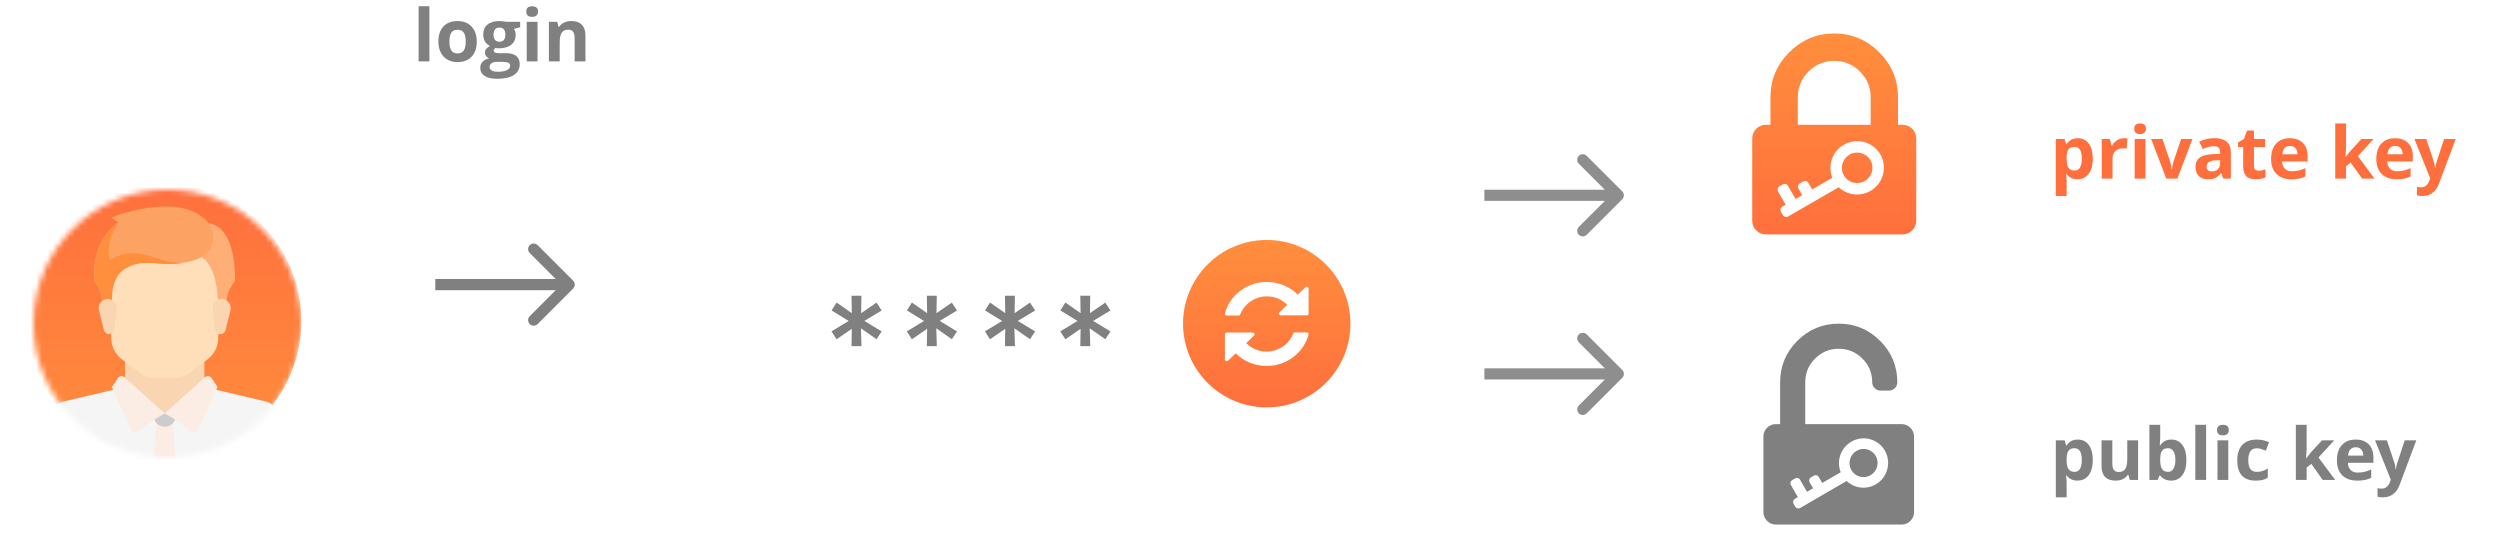 <svg width="448" height="100" viewBox="0 0 448 100" fill="none" xmlns="http://www.w3.org/2000/svg">
<g clip-path="url(#clip0)">
<path d="M331.767 84.242C332.46 85.448 333.998 85.859 335.203 85.159C336.408 84.458 336.824 82.912 336.132 81.706C335.44 80.499 333.901 80.088 332.696 80.789C331.491 81.489 331.075 83.035 331.767 84.242Z" fill="#808080"/>
<path fill-rule="evenodd" clip-rule="evenodd" d="M340.75 76C341.375 76 341.906 76.219 342.344 76.656C342.781 77.094 343 77.625 343 78.25V91.75C343 92.375 342.781 92.907 342.344 93.344C341.907 93.781 341.375 94 340.75 94H318.25C317.625 94 317.094 93.781 316.656 93.344C316.219 92.907 316 92.375 316 91.75V78.25C316 77.625 316.219 77.093 316.656 76.656C317.094 76.219 317.625 76 318.25 76H319V68.5C319 65.609 320.027 63.137 322.082 61.082C324.137 59.027 326.609 58 329.5 58C332.391 58 334.864 59.027 336.918 61.082C338.973 63.137 340 65.609 340 68.5C340 68.906 339.851 69.258 339.555 69.555C339.258 69.852 338.907 70 338.501 70H337C336.594 70 336.242 69.852 335.945 69.555C335.649 69.258 335.5 68.906 335.5 68.5C335.5 66.844 334.914 65.43 333.742 64.258C332.571 63.086 331.156 62.5 329.5 62.5C327.844 62.5 326.43 63.086 325.258 64.258C324.086 65.43 323.5 66.844 323.5 68.5V76H340.75ZM330.897 86.175C332.272 87.497 334.405 87.807 336.143 86.797C338.253 85.572 338.98 82.866 337.769 80.755C336.557 78.643 333.865 77.924 331.756 79.15C329.831 80.268 329.057 82.618 329.856 84.625C329.843 84.632 329.83 84.639 329.817 84.646L326.543 86.548L325.917 85.456C325.744 85.154 325.359 85.051 325.058 85.226L324.512 85.543C324.211 85.718 324.107 86.105 324.28 86.407L324.907 87.499L323.815 88.133L322.562 85.948C322.389 85.646 322.004 85.544 321.703 85.719L321.157 86.036C320.856 86.211 320.752 86.597 320.925 86.899L322.179 89.084L321.633 89.401C321.332 89.576 321.228 89.963 321.401 90.264L321.714 90.81C321.887 91.112 322.272 91.215 322.573 91.04L330.757 86.285C330.81 86.254 330.857 86.217 330.897 86.175Z" fill="#808080"/>
<path d="M330.427 31.445C331.18 32.75 332.855 33.194 334.167 32.437C335.479 31.679 335.931 30.007 335.178 28.702C334.424 27.397 332.75 26.953 331.438 27.71C330.126 28.468 329.673 30.14 330.427 31.445Z" fill="url(#paint0_linear)"/>
<path fill-rule="evenodd" clip-rule="evenodd" d="M340.938 22.364C341.619 22.364 342.197 22.602 342.673 23.08C343.149 23.557 343.388 24.137 343.388 24.818V39.545C343.388 40.227 343.149 40.807 342.673 41.284C342.197 41.761 341.619 42 340.939 42H316.449C315.769 42 315.191 41.761 314.714 41.284C314.238 40.807 314 40.227 314 39.545V24.818C314 24.136 314.238 23.556 314.714 23.08C315.191 22.602 315.769 22.364 316.449 22.364H317.265V17.454C317.265 14.318 318.387 11.625 320.632 9.375C322.877 7.125 325.564 6 328.694 6C331.823 6 334.51 7.125 336.755 9.375C339 11.625 340.122 14.318 340.122 17.454V22.364H340.938ZM322.163 22.364H335.224V17.454C335.224 15.648 334.587 14.105 333.311 12.827C332.036 11.548 330.497 10.909 328.694 10.909C326.891 10.909 325.352 11.548 324.077 12.827C322.801 14.105 322.163 15.648 322.163 17.454V22.364ZM329.479 33.536C330.976 34.966 333.298 35.301 335.19 34.209C337.486 32.884 338.278 29.957 336.959 27.673C335.64 25.389 332.71 24.612 330.415 25.938C328.32 27.147 327.477 29.689 328.347 31.86C328.333 31.867 328.318 31.875 328.304 31.883L324.741 33.94L324.059 32.758C323.871 32.432 323.452 32.321 323.124 32.51L322.53 32.853C322.202 33.042 322.089 33.46 322.277 33.787L322.96 34.968L321.772 35.654L320.407 33.291C320.219 32.965 319.801 32.853 319.473 33.043L318.879 33.386C318.551 33.575 318.438 33.993 318.626 34.319L319.99 36.683L319.397 37.025C319.069 37.215 318.955 37.633 319.144 37.959L319.485 38.55C319.673 38.876 320.092 38.987 320.42 38.798L329.328 33.655C329.385 33.622 329.436 33.582 329.479 33.536Z" fill="url(#paint1_linear)"/>
<g filter="url(#filter0_d)">
<path d="M126 39C126 37.343 127.343 36 129 36H223C224.657 36 226 37.343 226 39V63C226 64.657 224.657 66 223 66H129C127.343 66 126 64.657 126 63V39Z" fill="white"/>
<path d="M157.994 52.392L157.072 53.79L154.28 51.831L154.379 55.032H152.589L152.643 51.923L149.913 53.8L149 52.383L152.08 50.516L149.018 48.631L149.913 47.214L152.643 49.118L152.589 46H154.37L154.316 49.118L157.072 47.224L157.994 48.638L154.896 50.505L157.994 52.392Z" fill="#808080"/>
<path d="M171.494 52.392L170.572 53.79L167.78 51.831L167.878 55.032H166.088L166.14 51.923L163.412 53.8L162.499 52.383L165.579 50.516L162.517 48.631L163.413 47.214L166.142 49.118L166.089 46H167.872L167.818 49.118L170.575 47.224L171.497 48.638L168.399 50.505L171.494 52.392Z" fill="#808080"/>
<path d="M185.495 52.392L184.573 53.79L181.78 51.831L181.879 55.032H180.087L180.141 51.923L177.411 53.8L176.497 52.383L179.577 50.516L176.516 48.631L177.411 47.214L180.141 49.118L180.087 46H181.868L181.816 49.117L184.573 47.222L185.495 48.637L182.397 50.504L185.495 52.392Z" fill="#808080"/>
<path d="M198.994 52.392L198.072 53.79L195.28 51.831L195.379 55.032H193.589L193.643 51.923L190.913 53.8L190 52.383L193.08 50.516L190.018 48.631L190.913 47.214L193.643 49.118L193.589 46H195.37L195.316 49.118L198.072 47.224L198.994 48.638L195.896 50.505L198.994 52.392Z" fill="#808080"/>
<path d="M242 51C242 59.284 235.284 66 227 66C218.716 66 212 59.284 212 51C212 42.716 218.716 36 227 36C235.284 36 242 42.716 242 51Z" fill="url(#paint2_linear)"/>
<path d="M234.296 44.403C234.172 44.354 234.03 44.381 233.936 44.473L232.562 45.799C231.089 44.334 229.12 43.527 227.018 43.527C226.573 43.527 226.125 43.565 225.685 43.639C222.694 44.141 220.27 46.304 219.511 49.15C219.485 49.246 219.507 49.347 219.569 49.425C219.632 49.503 219.728 49.549 219.83 49.549H221.934C222.073 49.549 222.197 49.465 222.244 49.339C222.86 47.713 224.39 46.472 226.142 46.178C226.43 46.13 226.724 46.105 227.015 46.105C228.407 46.105 229.707 46.644 230.676 47.621L229.282 48.968C229.187 49.059 229.159 49.197 229.21 49.316C229.261 49.435 229.382 49.513 229.515 49.513H234.17C234.352 49.513 234.5 49.37 234.5 49.194V44.698C234.5 44.569 234.419 44.453 234.296 44.403Z" fill="white"/>
<path d="M234.17 52.56H232.066C231.927 52.56 231.803 52.643 231.756 52.769C231.14 54.395 229.61 55.636 227.858 55.93C227.569 55.978 227.276 56.003 226.985 56.003C225.593 56.003 224.293 55.464 223.323 54.487L224.718 53.14C224.813 53.049 224.841 52.911 224.79 52.792C224.739 52.673 224.618 52.595 224.484 52.595H219.83C219.648 52.595 219.5 52.738 219.5 52.914V57.41C219.5 57.539 219.58 57.656 219.704 57.705C219.827 57.755 219.969 57.727 220.064 57.636L221.437 56.309C222.911 57.774 224.88 58.581 226.982 58.581C227.427 58.581 227.875 58.544 228.314 58.47C231.306 57.968 233.73 55.804 234.489 52.958C234.515 52.863 234.493 52.762 234.431 52.683C234.368 52.605 234.272 52.56 234.17 52.56Z" fill="white"/>
</g>
<g filter="url(#filter1_d)">
<mask id="mask0" mask-type="alpha" maskUnits="userSpaceOnUse" x="6" y="27" width="48" height="48">
<path d="M54 51C54 64.255 43.255 75 30 75C16.745 75 6 64.255 6 51C6 37.745 16.745 27 30 27C43.255 27 54 37.745 54 51Z" fill="white"/>
</mask>
<g mask="url(#mask0)">
<path d="M54 50.499C54 64.031 43.031 74.999 29.5 74.999C15.969 74.999 5 64.031 5 50.499C5 36.968 15.969 26 29.5 26C43.031 26 54 36.968 54 50.499Z" fill="url(#paint3_linear)"/>
<path d="M36.62 62.356V56.832H22.416V62.356L29.518 68.669L36.62 62.356Z" fill="#F9D5B2"/>
<path d="M47.601 64.939L37.837 62.642C37.689 62.607 37.553 62.548 37.426 62.477L29.517 67.09L21.917 62.254C21.72 62.439 21.476 62.577 21.198 62.642L11.434 64.939C10.008 65.275 9 66.547 9 68.012V74.192C9 75.064 9.707 75.771 10.578 75.771H48.456C49.328 75.771 50.035 75.064 50.035 74.192V68.012C50.035 66.547 49.027 65.275 47.601 64.939Z" fill="#F5F5F5"/>
<path d="M19.259 38.681L19.947 53.81C20.011 55.224 20.704 56.534 21.836 57.383L25.099 59.83C25.918 60.445 26.915 60.777 27.939 60.777H31.096C32.12 60.777 33.117 60.445 33.937 59.83L37.2 57.383C38.331 56.534 39.024 55.224 39.089 53.81L39.776 38.681H19.259Z" fill="#FFDFB9"/>
<path d="M44.241 70.648L49.355 66.055C49.783 66.597 50.035 67.28 50.035 68.011V74.192C50.035 75.063 49.328 75.77 48.456 75.77H42.933V73.584C42.933 72.464 43.409 71.397 44.241 70.648Z" fill="#FBECE4"/>
<path d="M14.794 70.649L9.68 66.055C9.252 66.598 9 67.28 9 68.011V74.192C9 75.063 9.707 75.77 10.579 75.77H16.102V73.584C16.103 72.464 15.627 71.397 14.794 70.649Z" fill="#FBECE4"/>
<path d="M31.491 75.77H27.545L28.038 68.668H30.997L31.491 75.77Z" fill="#FBECE4"/>
<path d="M31.491 67.09H27.545V67.545C27.545 68.601 28.401 69.457 29.456 69.457H29.579C30.635 69.457 31.491 68.601 31.491 67.545L31.491 67.09Z" fill="#CCCCCC"/>
<path d="M22.305 60.598L29.518 67.09C29.518 67.09 27.498 68.11 25.005 70.165C24.491 70.589 23.712 70.417 23.437 69.81L20.048 62.355L21.12 60.747C21.387 60.347 21.947 60.277 22.305 60.598Z" fill="#FBECE4"/>
<path d="M36.73 60.598L29.518 67.089C29.518 67.089 31.538 68.109 34.031 70.164C34.545 70.588 35.323 70.417 35.598 69.81L38.987 62.355L37.915 60.747C37.648 60.346 37.088 60.276 36.73 60.598Z" fill="#FBECE4"/>
<path d="M34.302 33.454L35.042 38.682C38.419 39.357 38.905 44.657 38.975 46.171C38.988 46.446 39.076 46.711 39.225 46.942L40.513 48.941C40.513 48.941 40.072 45.636 42.092 43.417C42.092 43.417 42.785 30.297 34.302 33.454Z" fill="#FFAF76"/>
<path d="M41.305 48.603L40.414 52.167C40.308 52.59 39.929 52.886 39.493 52.886C39.015 52.886 38.611 52.53 38.552 52.055L38.096 48.409C37.974 47.434 38.735 46.573 39.717 46.573H39.721C40.783 46.573 41.563 47.572 41.305 48.603Z" fill="#F9D5B2"/>
<path d="M20.015 32.04L21.183 32.837C15.905 36.733 16.892 43.416 16.892 43.416C18.47 44.995 18.47 48.94 18.47 48.94L20.048 47.362C20.048 47.362 19.439 42.803 22.416 41.049C25.178 39.421 27.594 40.26 30.06 40.26C36.669 40.26 38.519 37.769 38.198 34.736C38.032 33.166 35.633 29.898 29.518 30.001C27.05 30.043 22.415 30.79 20.015 32.04Z" fill="#FCA363"/>
<path d="M19.625 39.627C19.625 39.627 18.787 36.322 21.253 32.894C15.976 36.791 16.962 43.473 16.962 43.473C18.54 45.052 18.54 48.997 18.54 48.997L20.118 47.419C20.118 47.419 19.509 42.86 22.486 41.106C25.248 39.479 27.665 40.317 30.131 40.317C31.205 40.317 32.142 40.245 32.976 40.122C27.886 40.292 24.886 36.437 19.625 39.627Z" fill="#FF8E3D"/>
<path d="M17.73 48.603L18.622 52.167C18.727 52.59 19.107 52.886 19.542 52.886C20.02 52.886 20.424 52.53 20.484 52.055L20.939 48.409C21.061 47.434 20.301 46.573 19.318 46.573H19.315C18.253 46.573 17.473 47.572 17.73 48.603Z" fill="#F9D5B2"/>
</g>
</g>
<path fill-rule="evenodd" clip-rule="evenodd" d="M96.343 43.929L102.707 50.293C103.098 50.683 103.098 51.316 102.707 51.707L96.343 58.071C95.953 58.462 95.32 58.462 94.929 58.071C94.538 57.681 94.538 57.047 94.929 56.657L99.586 52H78V50H99.586L94.929 45.343C94.538 44.953 94.538 44.319 94.929 43.929C95.32 43.538 95.953 43.538 96.343 43.929Z" fill="#808080"/>
<g opacity="0.89">
<path fill-rule="evenodd" clip-rule="evenodd" d="M284.343 27.929L290.707 34.293C291.098 34.683 291.098 35.316 290.707 35.707L284.343 42.071C283.953 42.462 283.319 42.462 282.929 42.071C282.538 41.681 282.538 41.047 282.929 40.657L287.586 36H266V34H287.586L282.929 29.343C282.538 28.953 282.538 28.319 282.929 27.929C283.319 27.538 283.953 27.538 284.343 27.929Z" fill="#808080"/>
<path fill-rule="evenodd" clip-rule="evenodd" d="M284.343 59.929L290.707 66.293C291.098 66.683 291.098 67.317 290.707 67.707L284.343 74.071C283.953 74.462 283.319 74.462 282.929 74.071C282.538 73.68 282.538 73.047 282.929 72.657L287.586 68H266V66H287.586L282.929 61.343C282.538 60.953 282.538 60.319 282.929 59.929C283.319 59.538 283.953 59.538 284.343 59.929Z" fill="#808080"/>
</g>
<path d="M372.301 32.127C371.467 32.127 370.813 31.824 370.339 31.219H370.238C370.306 31.812 370.339 32.154 370.339 32.248V35.123H368.403V24.903H369.978L370.25 25.824H370.339C370.792 25.121 371.463 24.77 372.352 24.77C373.189 24.77 373.845 25.094 374.319 25.741C374.793 26.389 375.03 27.288 375.03 28.439C375.03 29.197 374.918 29.855 374.694 30.413C374.474 30.972 374.159 31.397 373.748 31.689C373.338 31.981 372.855 32.127 372.301 32.127ZM371.729 26.319C371.251 26.319 370.902 26.467 370.682 26.763C370.462 27.055 370.348 27.54 370.339 28.217V28.426C370.339 29.188 370.451 29.734 370.676 30.064C370.904 30.394 371.264 30.559 371.755 30.559C372.622 30.559 373.056 29.844 373.056 28.414C373.056 27.715 372.948 27.193 372.732 26.846C372.521 26.494 372.187 26.319 371.729 26.319Z" fill="#FF6F3D"/>
<path d="M380.591 24.77C380.853 24.77 381.071 24.789 381.245 24.827L381.099 26.643C380.942 26.6 380.752 26.579 380.527 26.579C379.91 26.579 379.427 26.738 379.08 27.055C378.737 27.373 378.566 27.817 378.566 28.388V32H376.63V24.903H378.096L378.382 26.097H378.477C378.697 25.699 378.993 25.379 379.366 25.138C379.742 24.893 380.151 24.77 380.591 24.77Z" fill="#FF6F3D"/>
<path d="M382.451 23.069C382.451 22.438 382.802 22.123 383.504 22.123C384.207 22.123 384.558 22.438 384.558 23.069C384.558 23.369 384.469 23.604 384.292 23.773C384.118 23.939 383.856 24.021 383.504 24.021C382.802 24.021 382.451 23.704 382.451 23.069ZM384.469 32H382.533V24.903H384.469V32Z" fill="#FF6F3D"/>
<path d="M388.195 32L385.491 24.903H387.516L388.887 28.947C389.04 29.459 389.135 29.943 389.173 30.4H389.211C389.232 29.994 389.327 29.51 389.497 28.947L390.861 24.903H392.886L390.182 32H388.195Z" fill="#FF6F3D"/>
<path d="M398.415 32L398.041 31.035H397.99C397.664 31.446 397.327 31.731 396.98 31.892C396.638 32.049 396.189 32.127 395.635 32.127C394.953 32.127 394.416 31.932 394.022 31.543C393.633 31.154 393.438 30.599 393.438 29.88C393.438 29.127 393.701 28.572 394.226 28.217C394.755 27.857 395.55 27.658 396.612 27.62L397.844 27.582V27.271C397.844 26.552 397.476 26.192 396.739 26.192C396.172 26.192 395.506 26.363 394.74 26.706L394.099 25.398C394.915 24.971 395.821 24.757 396.815 24.757C397.768 24.757 398.498 24.965 399.005 25.379C399.513 25.794 399.767 26.425 399.767 27.271V32H398.415ZM397.844 28.712L397.095 28.737C396.532 28.754 396.113 28.856 395.838 29.042C395.563 29.228 395.425 29.512 395.425 29.893C395.425 30.439 395.738 30.711 396.365 30.711C396.813 30.711 397.171 30.582 397.438 30.324C397.708 30.066 397.844 29.723 397.844 29.296V28.712Z" fill="#FF6F3D"/>
<path d="M404.756 30.584C405.095 30.584 405.501 30.51 405.975 30.362V31.803C405.493 32.019 404.9 32.127 404.198 32.127C403.423 32.127 402.858 31.932 402.503 31.543C402.152 31.149 401.976 30.561 401.976 29.778V26.357H401.049V25.538L402.116 24.891L402.674 23.393H403.912V24.903H405.899V26.357H403.912V29.778C403.912 30.053 403.988 30.256 404.141 30.388C404.297 30.519 404.502 30.584 404.756 30.584Z" fill="#FF6F3D"/>
<path d="M410.355 26.148C409.944 26.148 409.623 26.279 409.39 26.541C409.157 26.799 409.024 27.167 408.99 27.645H411.707C411.699 27.167 411.574 26.799 411.333 26.541C411.091 26.279 410.765 26.148 410.355 26.148ZM410.628 32.127C409.485 32.127 408.592 31.812 407.949 31.181C407.306 30.551 406.984 29.658 406.984 28.502C406.984 27.313 407.281 26.395 407.873 25.748C408.47 25.096 409.293 24.77 410.342 24.77C411.345 24.77 412.126 25.056 412.685 25.627C413.243 26.198 413.522 26.988 413.522 27.995V28.934H408.946C408.967 29.484 409.13 29.914 409.435 30.223C409.739 30.532 410.167 30.686 410.717 30.686C411.144 30.686 411.548 30.642 411.929 30.553C412.31 30.464 412.708 30.322 413.123 30.127V31.625C412.784 31.795 412.422 31.92 412.037 32C411.652 32.085 411.182 32.127 410.628 32.127Z" fill="#FF6F3D"/>
<path d="M420.333 28.141L421.178 27.061L423.165 24.903H425.348L422.53 27.982L425.52 32H423.285L421.241 29.125L420.41 29.791V32H418.474V22.123H420.41V26.528L420.308 28.141H420.333Z" fill="#FF6F3D"/>
<path d="M429.208 26.148C428.797 26.148 428.475 26.279 428.243 26.541C428.01 26.799 427.877 27.167 427.843 27.645H430.56C430.551 27.167 430.426 26.799 430.185 26.541C429.944 26.279 429.618 26.148 429.208 26.148ZM429.48 32.127C428.338 32.127 427.445 31.812 426.802 31.181C426.159 30.551 425.837 29.658 425.837 28.502C425.837 27.313 426.133 26.395 426.726 25.748C427.322 25.096 428.145 24.77 429.195 24.77C430.198 24.77 430.979 25.056 431.537 25.627C432.096 26.198 432.375 26.988 432.375 27.995V28.934H427.798C427.819 29.484 427.982 29.914 428.287 30.223C428.592 30.532 429.019 30.686 429.569 30.686C429.997 30.686 430.401 30.642 430.782 30.553C431.163 30.464 431.56 30.322 431.975 30.127V31.625C431.637 31.795 431.275 31.92 430.89 32C430.505 32.085 430.035 32.127 429.48 32.127Z" fill="#FF6F3D"/>
<path d="M432.667 24.903H434.787L436.126 28.896C436.241 29.243 436.319 29.654 436.361 30.127H436.399C436.446 29.692 436.537 29.281 436.672 28.896L437.986 24.903H440.062L437.06 32.908C436.785 33.648 436.391 34.203 435.879 34.571C435.371 34.939 434.777 35.123 434.095 35.123C433.761 35.123 433.433 35.087 433.111 35.015V33.479C433.344 33.534 433.598 33.562 433.873 33.562C434.216 33.562 434.514 33.456 434.768 33.244C435.026 33.037 435.227 32.721 435.371 32.298L435.485 31.949L432.667 24.903Z" fill="#FF6F3D"/>
<path d="M76.952 11H75.016V1.123H76.952V11Z" fill="#808080"/>
<path d="M80.532 7.439C80.532 8.141 80.646 8.673 80.874 9.032C81.107 9.392 81.484 9.572 82.004 9.572C82.521 9.572 82.891 9.394 83.115 9.039C83.344 8.679 83.458 8.146 83.458 7.439C83.458 6.736 83.344 6.21 83.115 5.858C82.887 5.507 82.512 5.332 81.992 5.332C81.475 5.332 81.103 5.507 80.874 5.858C80.646 6.205 80.532 6.732 80.532 7.439ZM85.439 7.439C85.439 8.594 85.134 9.498 84.524 10.149C83.915 10.801 83.067 11.127 81.979 11.127C81.298 11.127 80.697 10.979 80.176 10.683C79.656 10.382 79.256 9.953 78.977 9.394C78.697 8.835 78.558 8.184 78.558 7.439C78.558 6.279 78.86 5.378 79.465 4.735C80.07 4.092 80.921 3.77 82.017 3.77C82.698 3.77 83.299 3.918 83.82 4.214C84.34 4.511 84.74 4.936 85.019 5.49C85.299 6.045 85.439 6.694 85.439 7.439Z" fill="#808080"/>
<path d="M93.214 3.903V4.887L92.103 5.173C92.307 5.49 92.408 5.846 92.408 6.239C92.408 7.001 92.142 7.596 91.608 8.023C91.079 8.446 90.343 8.658 89.399 8.658L89.05 8.639L88.765 8.607C88.566 8.759 88.466 8.929 88.466 9.115C88.466 9.394 88.822 9.534 89.533 9.534H90.739C91.517 9.534 92.11 9.701 92.516 10.035C92.927 10.37 93.132 10.86 93.132 11.508C93.132 12.337 92.785 12.98 92.091 13.438C91.401 13.895 90.409 14.123 89.114 14.123C88.124 14.123 87.366 13.95 86.841 13.602C86.321 13.26 86.061 12.777 86.061 12.155C86.061 11.728 86.194 11.37 86.46 11.082C86.727 10.795 87.118 10.589 87.635 10.467C87.436 10.382 87.262 10.245 87.114 10.054C86.966 9.86 86.892 9.654 86.892 9.438C86.892 9.168 86.97 8.943 87.127 8.766C87.284 8.584 87.51 8.406 87.806 8.232C87.434 8.072 87.138 7.813 86.918 7.458C86.702 7.103 86.594 6.684 86.594 6.201C86.594 5.427 86.846 4.828 87.349 4.405C87.853 3.982 88.572 3.77 89.507 3.77C89.706 3.77 89.941 3.789 90.212 3.827C90.487 3.861 90.663 3.886 90.739 3.903H93.214ZM87.736 12.003C87.736 12.27 87.863 12.479 88.117 12.631C88.375 12.784 88.735 12.86 89.196 12.86C89.89 12.86 90.434 12.765 90.828 12.574C91.221 12.384 91.418 12.123 91.418 11.793C91.418 11.527 91.302 11.343 91.069 11.241C90.836 11.14 90.476 11.089 89.99 11.089H88.987C88.631 11.089 88.333 11.171 88.092 11.336C87.855 11.506 87.736 11.728 87.736 12.003ZM88.441 6.227C88.441 6.612 88.528 6.916 88.701 7.141C88.879 7.365 89.148 7.477 89.507 7.477C89.871 7.477 90.138 7.365 90.307 7.141C90.476 6.916 90.561 6.612 90.561 6.227C90.561 5.372 90.21 4.944 89.507 4.944C88.796 4.944 88.441 5.372 88.441 6.227Z" fill="#808080"/>
<path d="M94.306 2.069C94.306 1.438 94.657 1.123 95.36 1.123C96.062 1.123 96.414 1.438 96.414 2.069C96.414 2.369 96.325 2.604 96.147 2.773C95.974 2.938 95.711 3.021 95.36 3.021C94.657 3.021 94.306 2.704 94.306 2.069ZM96.325 11H94.389V3.903H96.325V11Z" fill="#808080"/>
<path d="M104.913 11H102.977V6.855C102.977 6.343 102.886 5.96 102.704 5.706C102.522 5.448 102.232 5.319 101.834 5.319C101.293 5.319 100.901 5.501 100.66 5.865C100.419 6.224 100.298 6.823 100.298 7.661V11H98.362V3.903H99.841L100.102 4.811H100.209C100.425 4.468 100.722 4.21 101.098 4.037C101.479 3.859 101.911 3.77 102.393 3.77C103.218 3.77 103.845 3.994 104.272 4.443C104.699 4.887 104.913 5.53 104.913 6.373V11Z" fill="#808080"/>
<path d="M372.301 86.127C371.467 86.127 370.813 85.824 370.339 85.219H370.238C370.306 85.812 370.339 86.154 370.339 86.248V89.123H368.403V78.903H369.978L370.25 79.824H370.339C370.792 79.121 371.463 78.77 372.352 78.77C373.189 78.77 373.845 79.094 374.319 79.741C374.793 80.389 375.03 81.288 375.03 82.439C375.03 83.197 374.918 83.855 374.694 84.413C374.474 84.972 374.159 85.397 373.748 85.689C373.338 85.981 372.855 86.127 372.301 86.127ZM371.729 80.319C371.251 80.319 370.902 80.467 370.682 80.763C370.462 81.055 370.348 81.54 370.339 82.217V82.426C370.339 83.188 370.451 83.734 370.676 84.064C370.904 84.394 371.264 84.559 371.755 84.559C372.622 84.559 373.056 83.844 373.056 82.414C373.056 81.715 372.948 81.193 372.732 80.846C372.521 80.495 372.187 80.319 371.729 80.319Z" fill="#808080"/>
<path d="M381.657 86L381.397 85.092H381.295C381.088 85.422 380.794 85.678 380.413 85.86C380.032 86.038 379.598 86.127 379.112 86.127C378.278 86.127 377.65 85.905 377.227 85.46C376.803 85.012 376.592 84.369 376.592 83.531V78.903H378.528V83.048C378.528 83.56 378.619 83.945 378.801 84.204C378.983 84.457 379.273 84.585 379.67 84.585C380.212 84.585 380.604 84.405 380.845 84.045C381.086 83.681 381.207 83.08 381.207 82.242V78.903H383.143V86H381.657Z" fill="#808080"/>
<path d="M389.122 78.77C389.96 78.77 390.616 79.098 391.09 79.754C391.564 80.406 391.801 81.301 391.801 82.439C391.801 83.611 391.555 84.519 391.064 85.162C390.578 85.805 389.913 86.127 389.071 86.127C388.238 86.127 387.584 85.824 387.11 85.219H386.977L386.653 86H385.174V76.123H387.11V78.421C387.11 78.713 387.084 79.18 387.034 79.824H387.11C387.563 79.121 388.233 78.77 389.122 78.77ZM388.5 80.319C388.022 80.319 387.673 80.467 387.453 80.763C387.233 81.055 387.118 81.54 387.11 82.217V82.426C387.11 83.188 387.222 83.734 387.446 84.064C387.675 84.394 388.035 84.559 388.525 84.559C388.923 84.559 389.238 84.377 389.471 84.013C389.708 83.645 389.827 83.112 389.827 82.414C389.827 81.715 389.708 81.193 389.471 80.846C389.234 80.495 388.91 80.319 388.5 80.319Z" fill="#808080"/>
<path d="M395.336 86H393.4V76.123H395.336V86Z" fill="#808080"/>
<path d="M397.292 77.069C397.292 76.438 397.643 76.123 398.345 76.123C399.048 76.123 399.399 76.438 399.399 77.069C399.399 77.369 399.31 77.604 399.132 77.773C398.959 77.939 398.696 78.021 398.345 78.021C397.643 78.021 397.292 77.704 397.292 77.069ZM399.31 86H397.374V78.903H399.31V86Z" fill="#808080"/>
<path d="M404.229 86.127C402.021 86.127 400.916 84.915 400.916 82.49C400.916 81.284 401.216 80.363 401.817 79.728C402.418 79.09 403.279 78.77 404.401 78.77C405.222 78.77 405.958 78.931 406.61 79.252L406.039 80.751C405.734 80.628 405.45 80.528 405.188 80.452C404.926 80.372 404.663 80.332 404.401 80.332C403.394 80.332 402.89 81.047 402.89 82.477C402.89 83.865 403.394 84.559 404.401 84.559C404.773 84.559 405.118 84.51 405.436 84.413C405.753 84.311 406.07 84.155 406.388 83.943V85.6C406.075 85.799 405.757 85.936 405.436 86.013C405.118 86.089 404.716 86.127 404.229 86.127Z" fill="#808080"/>
<path d="M413.275 82.141L414.119 81.061L416.106 78.903H418.29L415.471 81.982L418.461 86H416.227L414.183 83.124L413.351 83.791V86H411.415V76.123H413.351V80.528L413.25 82.141H413.275Z" fill="#808080"/>
<path d="M422.149 80.147C421.738 80.147 421.417 80.279 421.184 80.541C420.951 80.799 420.818 81.167 420.784 81.645H423.501C423.493 81.167 423.368 80.799 423.126 80.541C422.885 80.279 422.559 80.147 422.149 80.147ZM422.422 86.127C421.279 86.127 420.386 85.812 419.743 85.181C419.1 84.551 418.778 83.658 418.778 82.502C418.778 81.313 419.075 80.395 419.667 79.748C420.264 79.096 421.087 78.77 422.136 78.77C423.139 78.77 423.92 79.056 424.479 79.627C425.037 80.198 425.316 80.987 425.316 81.995V82.934H420.74C420.761 83.484 420.924 83.914 421.229 84.223C421.533 84.532 421.961 84.686 422.511 84.686C422.938 84.686 423.342 84.642 423.723 84.553C424.104 84.464 424.502 84.322 424.917 84.127V85.626C424.578 85.795 424.216 85.92 423.831 86C423.446 86.085 422.976 86.127 422.422 86.127Z" fill="#808080"/>
<path d="M425.608 78.903H427.729L429.068 82.896C429.182 83.243 429.26 83.653 429.303 84.127H429.341C429.387 83.692 429.478 83.281 429.614 82.896L430.928 78.903H433.003L430.001 86.908C429.726 87.648 429.332 88.203 428.82 88.571C428.312 88.939 427.718 89.123 427.037 89.123C426.702 89.123 426.374 89.087 426.053 89.015V87.479C426.285 87.534 426.539 87.561 426.814 87.561C427.157 87.561 427.456 87.456 427.709 87.244C427.968 87.037 428.169 86.722 428.312 86.298L428.427 85.949L425.608 78.903Z" fill="#808080"/>
</g>
<defs>
<filter id="filter0_d" x="111" y="28" width="146" height="60" filterUnits="userSpaceOnUse" color-interpolation-filters="sRGB">
<feFlood flood-opacity="0" result="BackgroundImageFix"/>
<feColorMatrix in="SourceAlpha" type="matrix" values="0 0 0 0 0 0 0 0 0 0 0 0 0 0 0 0 0 0 127 0"/>
<feOffset dy="7"/>
<feGaussianBlur stdDeviation="7.5"/>
<feColorMatrix type="matrix" values="0 0 0 0 0.333 0 0 0 0 0.333 0 0 0 0 0.333 0 0 0 0.1 0"/>
<feBlend mode="normal" in2="BackgroundImageFix" result="effect1_dropShadow"/>
<feBlend mode="normal" in="SourceGraphic" in2="effect1_dropShadow" result="shape"/>
</filter>
<filter id="filter1_d" x="-9" y="19" width="78" height="78" filterUnits="userSpaceOnUse" color-interpolation-filters="sRGB">
<feFlood flood-opacity="0" result="BackgroundImageFix"/>
<feColorMatrix in="SourceAlpha" type="matrix" values="0 0 0 0 0 0 0 0 0 0 0 0 0 0 0 0 0 0 127 0"/>
<feOffset dy="7"/>
<feGaussianBlur stdDeviation="7.5"/>
<feColorMatrix type="matrix" values="0 0 0 0 0.333 0 0 0 0 0.333 0 0 0 0 0.333 0 0 0 0.1 0"/>
<feBlend mode="normal" in2="BackgroundImageFix" result="effect1_dropShadow"/>
<feBlend mode="normal" in="SourceGraphic" in2="effect1_dropShadow" result="shape"/>
</filter>
<linearGradient id="paint0_linear" x1="328.694" y1="6" x2="328.694" y2="42" gradientUnits="userSpaceOnUse">
<stop stop-color="#FF8E3D"/>
<stop offset="1" stop-color="#FF6F3D"/>
</linearGradient>
<linearGradient id="paint1_linear" x1="328.694" y1="6" x2="328.694" y2="42" gradientUnits="userSpaceOnUse">
<stop stop-color="#FF8E3D"/>
<stop offset="1" stop-color="#FF6F3D"/>
</linearGradient>
<linearGradient id="paint2_linear" x1="227" y1="36" x2="227" y2="66" gradientUnits="userSpaceOnUse">
<stop stop-color="#FF8E3D"/>
<stop offset="1" stop-color="#FF6F3D"/>
</linearGradient>
<linearGradient id="paint3_linear" x1="29.5" y1="26" x2="29.5" y2="74.999" gradientUnits="userSpaceOnUse">
<stop stop-color="#FF6F3D"/>
<stop offset="1" stop-color="#FF8E3D"/>
</linearGradient>
<clipPath id="clip0">
<rect width="448" height="100" fill="white"/>
</clipPath>
</defs>
</svg>
